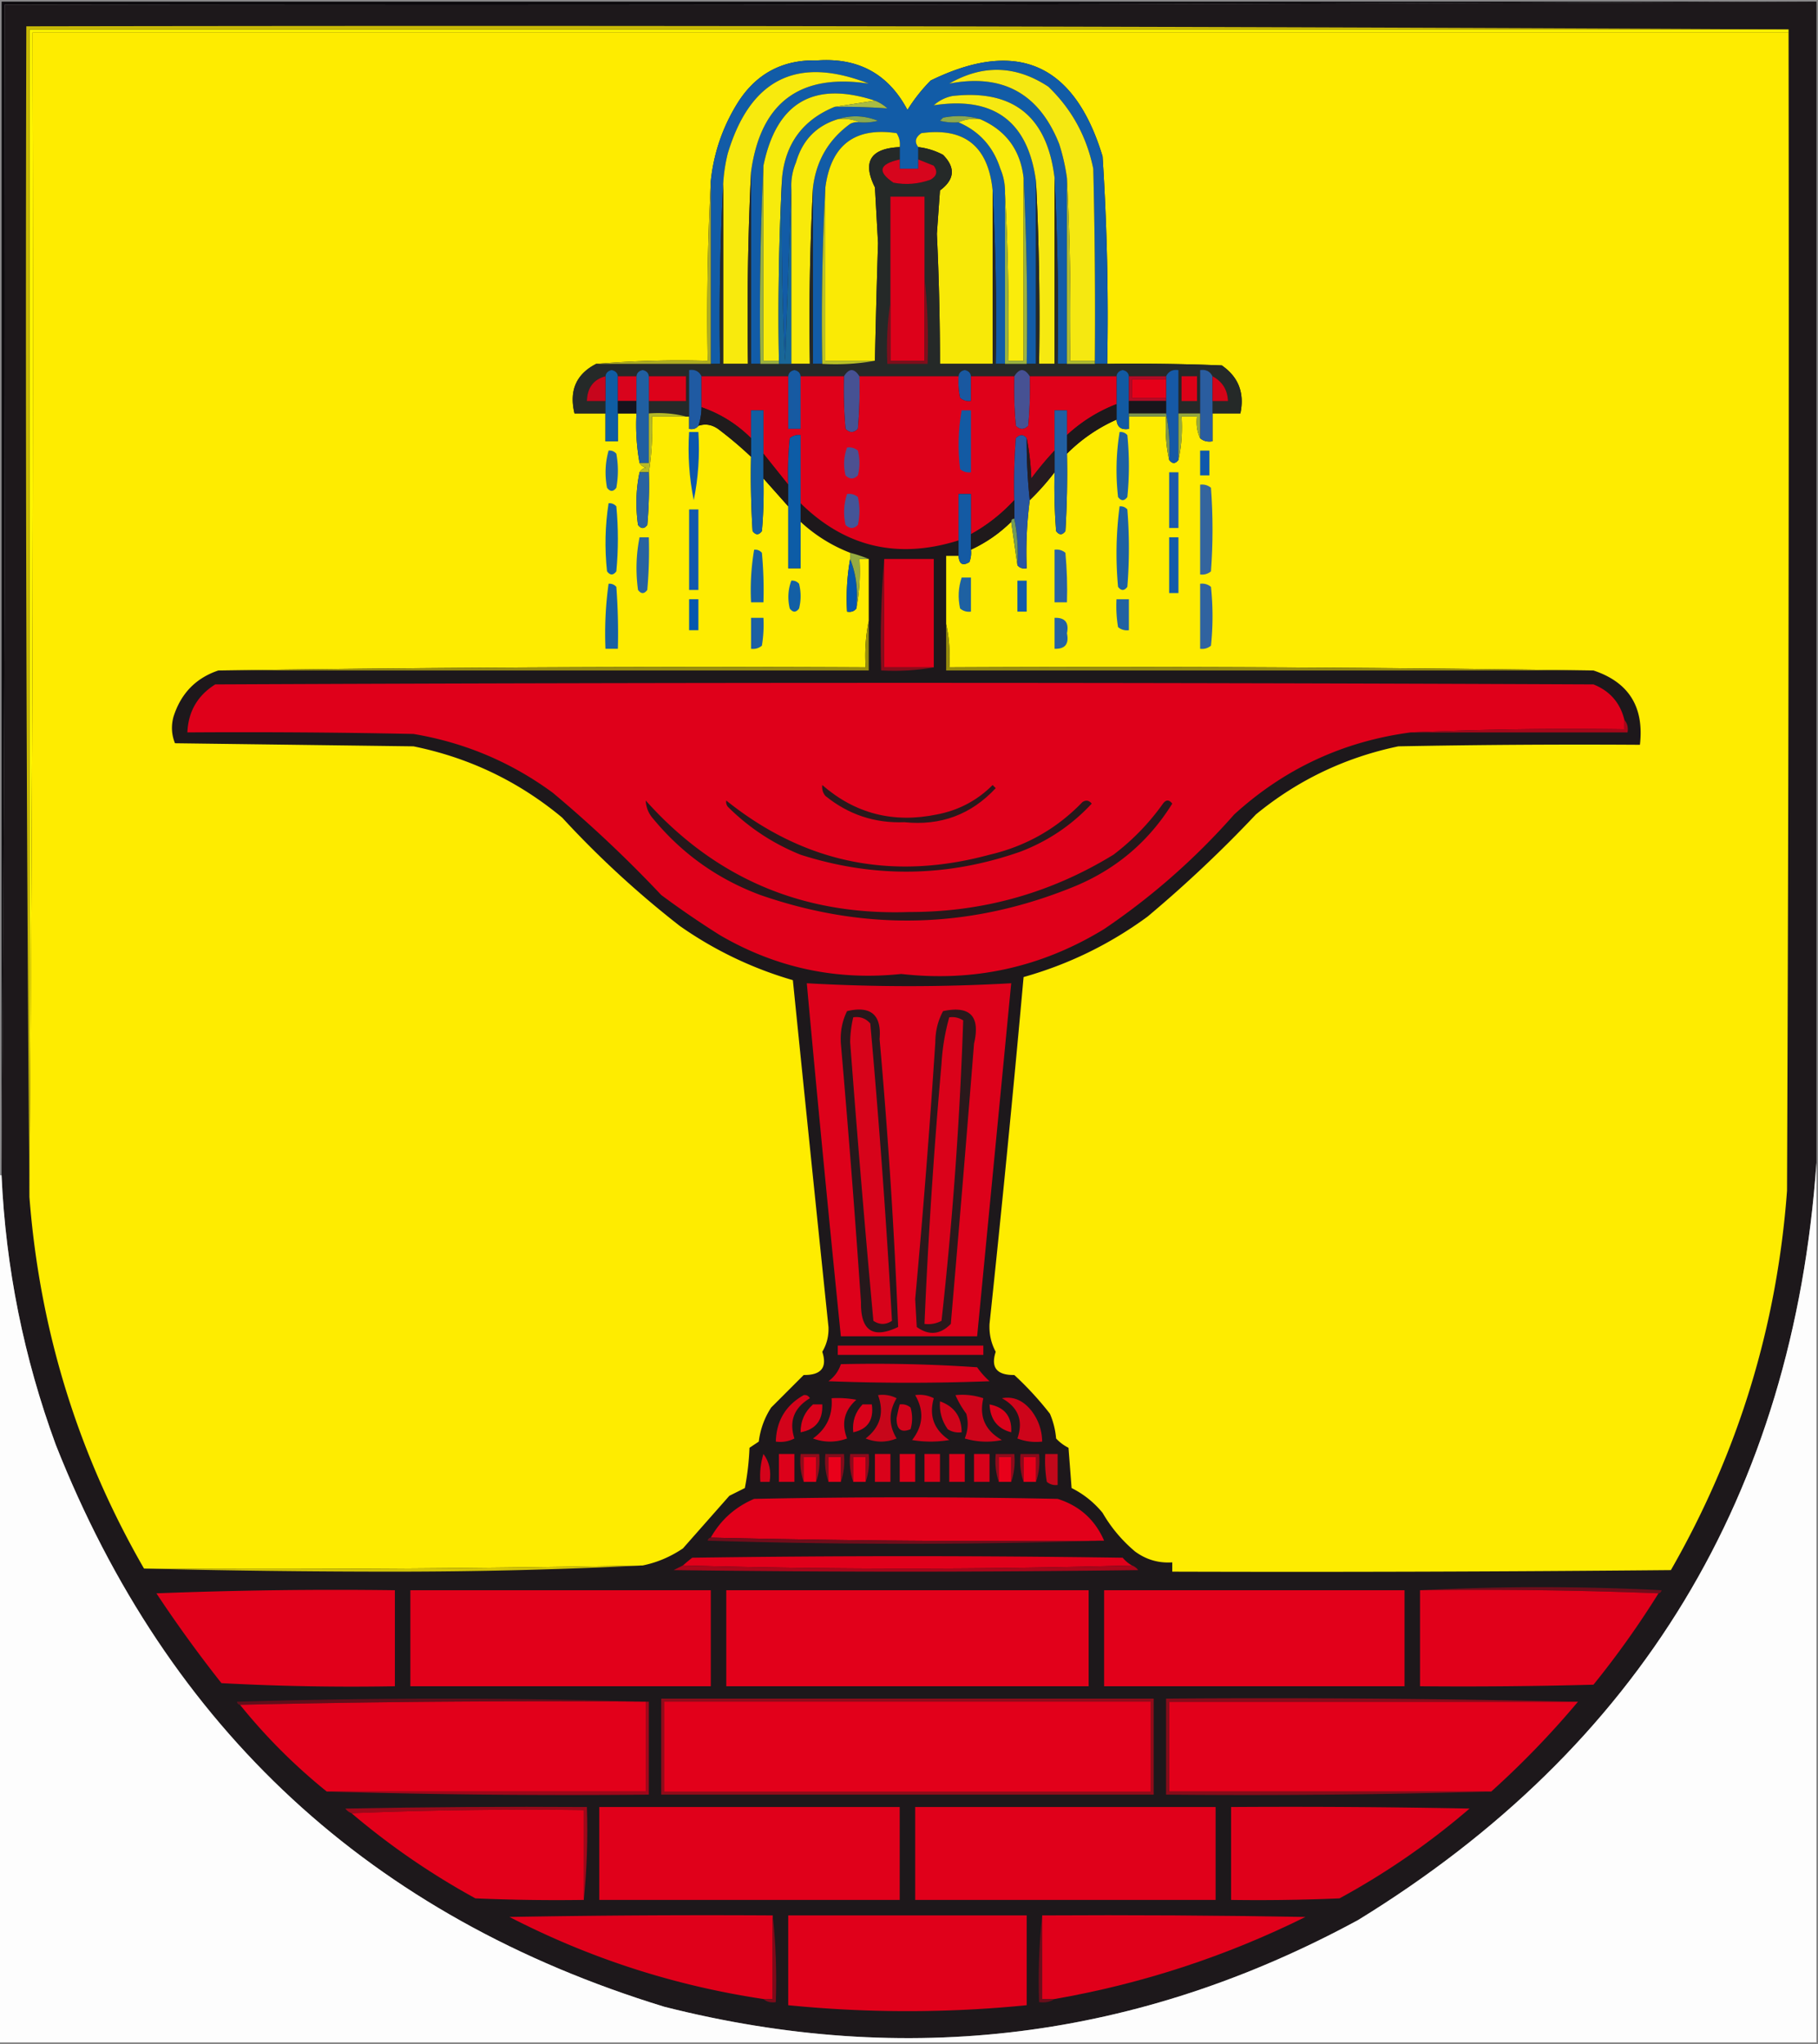 <svg xmlns="http://www.w3.org/2000/svg" width="587" height="660" style="shape-rendering:geometricPrecision;text-rendering:geometricPrecision;image-rendering:optimizeQuality;fill-rule:evenodd;clip-rule:evenodd"><rect width="100%" height="100%" fill="#808080" stroke="none"/><path style="opacity:1" fill="#0d0a0e" d="M585.5.5a85264.59 85264.59 0 0 1-584 1c.333 125.168 0 250.168-1 375V.5h585z"/><path style="opacity:1" fill="#8b8a8c" d="M-.5-.5h587v1H.5v379h-1V-.5z"/><path style="opacity:1" fill="#1d181b" d="M585.5.5h1v375c-7.59 107.053-56.924 188.553-148 244.5-70.993 38.522-145.659 47.856-224 28C119.854 619.02 54.354 558.52 18 466.5 7.676 438.397 1.843 409.397.5 379.5v-3c1-124.832 1.333-249.832 1-375 194.834.333 389.501 0 584-1z"/><path style="opacity:1" fill="#fff500" d="M577.5 9.5v1h-567c.333 124.501 0 248.834-1 373V9.5h568z"/><path style="opacity:1" fill="#cabb06" d="M577.5 9.5H9.5v377a35721.46 35721.46 0 0 1-1-378c189.834-.333 379.501 0 569 1z"/><path style="opacity:1" fill="#feec00" d="M577.5 10.5c.167 124.667 0 249.334-.5 374-3.237 43.709-15.737 84.542-37.5 122.5-53.666.5-107.332.667-161 .5v-3c-4.411.297-8.411-.869-12-3.5-4.252-3.581-7.752-7.748-10.5-12.5-2.786-3.388-6.119-6.054-10-8l-1-13a13.92 13.92 0 0 1-4-3 25.777 25.777 0 0 0-2-8 103.843 103.843 0 0 0-11.5-12.5c-5.659.072-7.659-2.428-6-7.5-1.488-2.751-2.154-5.751-2-9a6891.838 6891.838 0 0 0 11-112c14.528-4.097 27.861-10.597 40-19.5a409.671 409.671 0 0 0 35-33c13.481-11.072 28.814-18.406 46-22 25.998-.5 51.998-.667 78-.5 1.41-12.215-3.59-20.215-15-24a10814.283 10814.283 0 0 0-208-1c.319-4.863-.014-9.53-1-14v-22h4c.184 2.673 1.351 3.34 3.5 2a8.43 8.43 0 0 0 .5-4c4.894-2.273 9.227-5.273 13-9l2 14c.709.904 1.709 1.237 3 1-.297-7.42.036-14.754 1-22a80.623 80.623 0 0 0 8-9c-.166 6.342 0 12.675.5 19 1 1.333 2 1.333 3 0 .5-8.327.666-16.66.5-25a52.83 52.83 0 0 1 16-11c.194 2.412 1.527 3.412 4 3v-4h12c-.319 4.863.014 9.53 1 14 1 1.333 2 1.333 3 0 .986-4.47 1.319-9.137 1-14h5c-.302 2.559.032 4.893 1 7 1.068.934 2.401 1.268 4 1v-9h9c1.385-6.608-.615-11.775-6-15.5a684.346 684.346 0 0 0-37-.5 801.236 801.236 0 0 0-1.5-67c-9.09-29.968-27.59-38.135-55.5-24.5a54.154 54.154 0 0 0-7.5 9.5c-6.107-11.558-15.774-16.891-29-16-11.358-.321-20.025 4.346-26 14-4.735 7.706-7.569 16.04-8.5 25a841.824 841.824 0 0 0-1 58c-12.178-.328-24.178.005-36 1-6.448 3.296-8.782 8.63-7 16h10v9h4v-9h6a69.302 69.302 0 0 0 1 16c.418.722 1.084 1.222 2 1.5-.916.278-1.582.778-2 1.5-1.152 5.485-1.318 11.151-.5 17 1 1.333 2 1.333 3 0 .499-5.657.666-11.324.5-17a93.307 93.307 0 0 0 1-18h12v4c1.291.237 2.291-.096 3-1 2.433-.829 4.767-.329 7 1.5 3.5 2.669 6.833 5.502 10 8.5-.166 8.007 0 16.007.5 24 1 1.333 2 1.333 3 0 .499-5.657.666-11.324.5-17l8 9v20h4v-15a49.904 49.904 0 0 0 16 10v2c-.989 5.475-1.322 11.142-1 17 1.291.237 2.291-.096 3-1 .988-5.14 1.321-10.474 1-16h3v20c-.987 4.805-1.321 9.805-1 15-69.835-.333-139.502.001-209 1-7.287 2.456-12.12 7.456-14.5 15-.777 2.929-.61 5.763.5 8.5l77 1c17.973 3.661 33.973 11.328 48 23a313.249 313.249 0 0 0 38 35 122.947 122.947 0 0 0 36.5 17.5c3.786 37.339 7.619 74.672 11.5 112 .116 2.92-.551 5.587-2 8 1.659 5.072-.341 7.572-6 7.5L249 454.5a25.653 25.653 0 0 0-4 11l-3 2a86.578 86.578 0 0 1-1.5 13l-5 2.5-15 17c-4.061 2.735-8.394 4.568-13 5.5a6522.18 6522.18 0 0 1-161 1c-21.362-37.078-33.696-77.078-37-120v-3c1-124.166 1.333-248.499 1-373h567z"/><path style="opacity:1" fill="#125ca7" d="M357.5 117.5h-4v-1c.167-20.67 0-41.336-.5-62-2.104-10.38-6.938-19.213-14.5-26.5-10.481-6.907-21.148-7.24-32-1 17.193-3.32 29.027 3.18 35.5 19.5a65.096 65.096 0 0 1 2.5 11v60h-3a900.98 900.98 0 0 0-1-60c-2.361-19.88-13.361-28.713-33-26.5a12.8 12.8 0 0 0-6 3c19.414-2.974 30.414 5.192 33 24.5v59h-3a900.98 900.98 0 0 0-1-60c-1.024-9.06-5.691-15.393-14-19-3.811-1.145-7.811-1.312-12-.5l-1 1c1.973.495 3.973.662 6 .5 6.716 2.889 11.216 7.889 13.5 15a18.991 18.991 0 0 1 1.5 8v55h-3c.33-18.84-.003-37.507-1-56-1.402-14.254-9.068-20.42-23-18.5-1.966 1.347-2.299 2.847-1 4.5v7h-6v-7c.214-1.644-.12-3.144-1-4.5-13.504-2.01-21.171 3.824-23 17.5a813 813 0 0 0-1 57h-3v-57c1.054-8.615 5.054-15.448 12-20.5a4.932 4.932 0 0 1 3-.5 18.437 18.437 0 0 0 6-.5c-4.398-1.724-8.731-1.891-13-.5-6.939 2.135-11.439 6.802-13.5 14a18.991 18.991 0 0 0-1.5 8c-.667 18.504-1.333 37.171-2 56a870.843 870.843 0 0 1-1-59c1.058-11.13 6.724-18.797 17-23 5.753-.07 11.419.098 17 .5a12.648 12.648 0 0 0-4-2.5c-19.789-6.437-31.789.563-36 21a1024.55 1024.55 0 0 0-1 64h-3v-62c3.063-22.36 15.73-31.86 38-28.5-23.081-9.044-38.247-1.544-45.5 22.5a52.016 52.016 0 0 0-1.5 10 841.824 841.824 0 0 0-1 58h-3v-59c.931-8.96 3.765-17.294 8.5-25 5.975-9.654 14.642-14.321 26-14 13.226-.891 22.893 4.442 29 16a54.154 54.154 0 0 1 7.5-9.5c27.91-13.635 46.41-5.468 55.5 24.5a801.236 801.236 0 0 1 1.5 67z"/><path style="opacity:1" fill="#f5e811" d="M353.5 116.5h-8a871.15 871.15 0 0 0-1-59 65.096 65.096 0 0 0-2.5-11c-6.473-16.32-18.307-22.82-35.5-19.5 10.852-6.24 21.519-5.907 32 1 7.562 7.287 12.396 16.12 14.5 26.5.5 20.664.667 41.33.5 62z"/><path style="opacity:1" fill="#f8ea0d" d="M242.5 55.5a961.423 961.423 0 0 0-1 62h-8v-58a52.016 52.016 0 0 1 1.5-10c7.253-24.044 22.419-31.544 45.5-22.5-22.27-3.36-34.937 6.14-38 28.5z"/><path style="opacity:1" fill="#f7eb0c" d="m282.5 32.5-13 2c-10.276 4.203-15.942 11.87-17 23a871.15 871.15 0 0 0-1 59h-5v-63c4.211-20.437 16.211-27.437 36-21z"/><path style="opacity:1" fill="#f6e911" d="M340.5 57.5v60h-5a871.15 871.15 0 0 0-1-59c-2.586-19.308-13.586-27.474-33-24.5a12.8 12.8 0 0 1 6-3c19.639-2.213 30.639 6.62 33 26.5z"/><path style="opacity:1" fill="#a8bb43" d="M282.5 32.5a12.648 12.648 0 0 1 4 2.5 202.485 202.485 0 0 0-17-.5l13-2z"/><path style="opacity:1" fill="#89a950" d="M270.5 38.5c4.269-1.391 8.602-1.224 13 .5a18.437 18.437 0 0 1-6 .5c-2.107-.968-4.441-1.302-7-1z"/><path style="opacity:1" fill="#8caa4f" d="M316.5 38.5c-2.559-.302-4.893.032-7 1a18.437 18.437 0 0 1-6-.5l1-1c4.189-.812 8.189-.645 12 .5z"/><path style="opacity:1" fill="#f8ea0a" d="M270.5 38.5c2.559-.302 4.893.032 7 1a4.932 4.932 0 0 0-3 .5c-6.946 5.052-10.946 11.885-12 20.5a813 813 0 0 0-1 57h-6v-57a18.991 18.991 0 0 1 1.5-8c2.061-7.198 6.561-11.865 13.5-14z"/><path style="opacity:1" fill="#faec0b" d="M309.5 39.5c2.107-.968 4.441-1.302 7-1 8.309 3.607 12.976 9.94 14 19v59h-5a729.541 729.541 0 0 0-1-54 18.991 18.991 0 0 0-1.5-8c-2.284-7.111-6.784-12.111-13.5-15z"/><path style="opacity:1" fill="#faea05" d="M290.5 47.5c-9.452.418-12.118 4.75-8 13l1 18a3622.69 3622.69 0 0 0-1 38h-16v-56c1.829-13.676 9.496-19.51 23-17.5.88 1.356 1.214 2.856 1 4.5z"/><path style="opacity:1" fill="#f8e907" d="M320.5 61.5v56h-17a883.32 883.32 0 0 0-1-42l1-14c4.743-3.522 5.076-7.355 1-11.5a22.39 22.39 0 0 0-8-2.5c-1.299-1.653-.966-3.153 1-4.5 13.932-1.92 21.598 4.246 23 18.5z"/><path style="opacity:1" fill="#252928" d="M290.5 47.5v4c-6.671 1.437-7.337 3.937-2 7.5 4.094.767 8.094.434 12-1 1.997-1.153 2.33-2.653 1-4.5-1.695-.674-3.362-1.341-5-2v-4a22.39 22.39 0 0 1 8 2.5c4.076 4.145 3.743 7.978-1 11.5l-1 14a883.32 883.32 0 0 1 1 42h17v-56a784.677 784.677 0 0 1 1 56h13v-59a871.15 871.15 0 0 1 1 59h5v-60a900.98 900.98 0 0 1 1 60h16c12.338-.167 24.671 0 37 .5 5.385 3.725 7.385 8.892 6 15.5h-9v-4h5c-.152-3.641-1.818-6.307-5-8-.787-1.604-2.12-2.271-4-2v14h-7v-14c-1.88-.271-3.213.396-4 2h-12c-.12-1.086-.787-1.753-2-2-1.213.247-1.88.914-2 2h-28c-1.699-2.651-3.366-2.651-5 0h-14c-.12-1.086-.787-1.753-2-2-1.213.247-1.88.914-2 2h-32c-1.699-2.651-3.366-2.651-5 0h-14c-.12-1.086-.787-1.753-2-2-1.213.247-1.88.914-2 2h-28c-.787-1.604-2.12-2.271-4-2v15h-1c-3.798-.983-7.798-1.317-12-1v-4h12v-8h-12c-.12-1.086-.787-1.753-2-2-1.213.247-1.88.914-2 2h-6c-.12-1.086-.787-1.753-2-2-1.213.247-1.88.914-2 2-3.877 1.027-5.877 3.694-6 8h6v4h-10c-1.782-7.37.552-12.704 7-16h40c-.33-19.507.003-38.84 1-58v58h8a961.423 961.423 0 0 1 1-62v62h19a813 813 0 0 1 1-57v57h3c5.858.322 11.525-.011 17-1 .267-12.667.6-25.333 1-38l-1-18c-4.118-8.25-1.452-12.582 8-13z"/><path style="opacity:1" fill="#d6051d" d="M290.5 51.5v3h6v-3c1.638.659 3.305 1.326 5 2 1.33 1.847.997 3.347-1 4.5-3.906 1.434-7.906 1.767-12 1-5.337-3.563-4.671-6.063 2-7.5z"/><path style="opacity:1" fill="#9bb141" d="M246.5 53.5v63h5v1h-6a1024.55 1024.55 0 0 1 1-64z"/><path style="opacity:1" fill="#afbc30" d="M344.5 57.5a871.15 871.15 0 0 1 1 59h8v1h-9v-60z"/><path style="opacity:1" fill="#9bb341" d="M330.5 57.5a900.98 900.98 0 0 1 1 60h-7v-55a729.541 729.541 0 0 1 1 54h5v-59z"/><path style="opacity:1" fill="#bac127" d="M266.5 60.5v56h16c-5.475.989-11.142 1.322-17 1a813 813 0 0 1 1-57z"/><path style="opacity:1" fill="#dd011a" d="M298.5 89.5v27h-11v-53h11v26z"/><path style="opacity:1" fill="#196797" d="M252.5 57.5c-.333 19.678 0 39.345 1 59 .667-18.829 1.333-37.496 2-56v57h-4v-1a871.15 871.15 0 0 1 1-59z"/><path style="opacity:1" fill="#aead22" d="M229.5 58.5v59h-37c11.822-.995 23.822-1.328 36-1-.33-19.507.003-38.84 1-58z"/><path style="opacity:1" fill="#7f0e1b" d="M298.5 89.5c.994 9.152 1.327 18.485 1 28h-13c-.324-6.854.009-13.521 1-20v19h11v-27z"/><path style="opacity:1" fill="#0f5da3" d="M199.5 121.5v21h-4v-21c.12-1.086.787-1.753 2-2 1.213.247 1.88.914 2 2z"/><path style="opacity:1" fill="#175aa2" d="M258.5 121.5v17h-4v-17c.12-1.086.787-1.753 2-2 1.213.247 1.88.914 2 2z"/><path style="opacity:1" fill="#1958a0" d="M313.5 121.5v8c-1.322.17-2.489-.163-3.5-1a24.935 24.935 0 0 1-.5-7c.12-1.086.787-1.753 2-2 1.213.247 1.88.914 2 2z"/><path style="opacity:1" fill="#125aa2" d="M364.5 121.5v17c-2.473.412-3.806-.588-4-3v-14c.12-1.086.787-1.753 2-2 1.213.247 1.88.914 2 2z"/><path style="opacity:1" fill="#1f5aa2" d="M226.5 121.5v10a19.22 19.22 0 0 1-1 6c-.709.904-1.709 1.237-3 1v-19c1.88-.271 3.213.396 4 2z"/><path style="opacity:1" fill="#465193" d="M277.5 121.5a145.053 145.053 0 0 1-.5 17c-1.333 1.333-2.667 1.333-4 0a145.053 145.053 0 0 1-.5-17c1.634-2.651 3.301-2.651 5 0zM332.5 121.5a128.507 128.507 0 0 1-.5 16c-1.333 1.333-2.667 1.333-4 0a128.507 128.507 0 0 1-.5-16c1.634-2.651 3.301-2.651 5 0z"/><path style="opacity:1" fill="#1659a6" d="M380.5 133.5v15c-1 1.333-2 1.333-3 0 .321-5.195-.013-10.195-1-15v-12c.787-1.604 2.12-2.271 4-2v14z"/><path style="opacity:1" fill="#2a5d9f" d="M391.5 121.5v21c-1.599.268-2.932-.066-4-1v-22c1.88-.271 3.213.396 4 2z"/><path style="opacity:1" fill="#d9031c" d="M199.5 121.5h6v8h-6v-8z"/><path style="opacity:1" fill="#dd021a" d="M209.5 121.5h12v8h-12v-8z"/><path style="opacity:1" fill="#df011a" d="M226.5 121.5h28v17h4v-17h14c-.166 5.676.001 11.343.5 17 1.333 1.333 2.667 1.333 4 0 .499-5.657.666-11.324.5-17h32c-.163 2.357.003 4.69.5 7 1.011.837 2.178 1.17 3.5 1v-8h14c-.166 5.344.001 10.677.5 16 1.333 1.333 2.667 1.333 4 0 .499-5.323.666-10.656.5-16h28v9a49.904 49.904 0 0 0-16 10v-8h-4v13a101.245 101.245 0 0 0-7.5 9c-.175-4.519-.675-8.853-1.5-13-1.042-1.291-2.208-1.291-3.5 0-.5 6.658-.666 13.325-.5 20-4.112 4.453-8.778 8.12-14 11v-13h-4v15c-19.592 6.173-36.592 2.173-51-12v-22c-1.322-.17-2.489.163-3.5 1a112.97 112.97 0 0 0-.5 15l-8-10v-14h-4v9c-4.553-4.547-9.886-7.88-16-10v-10z"/><path style="opacity:1" fill="#b30b26" d="M364.5 121.5h12v1h-11v6h11v1h-12v-8z"/><path style="opacity:1" fill="#e50019" d="M376.5 122.5v6h-11v-6h11z"/><path style="opacity:1" fill="#dd0117" d="M381.5 121.5h5v8h-5v-8z"/><path style="opacity:1" fill="#d40418" d="M391.5 121.5c3.182 1.693 4.848 4.359 5 8h-5v-8z"/><path style="opacity:1" fill="#c7051c" d="M195.5 121.5v8h-6c.123-4.306 2.123-6.973 6-8z"/><path style="opacity:1" fill="#18151b" d="M364.5 129.5h12v4h-12v-4z"/><path style="opacity:1" fill="#15131d" d="M199.5 129.5h6v4h-6v-4z"/><path style="opacity:1" fill="#125ea2" d="M246.5 146.5v8a145.053 145.053 0 0 1-.5 17c-1 1.333-2 1.333-3 0-.5-7.993-.666-15.993-.5-24v-15h4v14z"/><path style="opacity:1" fill="#1d181b" d="M360.5 130.5v5a52.83 52.83 0 0 0-16 11v-6a49.904 49.904 0 0 1 16-10z"/><path style="opacity:1" fill="#205fa1" d="M209.5 121.5v28h-3a69.302 69.302 0 0 1-1-16v-12c.12-1.086.787-1.753 2-2 1.213.247 1.88.914 2 2z"/><path style="opacity:1" fill="#1f1b1c" d="M226.5 131.5c6.114 2.12 11.447 5.453 16 10v6a123.207 123.207 0 0 0-10-8.5c-2.233-1.829-4.567-2.329-7-1.5a19.22 19.22 0 0 0 1-6z"/><path style="opacity:1" fill="#135aa3" d="M310.5 132.5h3v20c-1.322.17-2.489-.163-3.5-1-.79-6.415-.624-12.748.5-19z"/><path style="opacity:1" fill="#215fa2" d="M344.5 140.5v6c.166 8.34 0 16.673-.5 25-1 1.333-2 1.333-3 0-.5-6.325-.666-12.658-.5-19v-20h4v8z"/><path style="opacity:1" fill="#b6ba27" d="M209.5 133.5c4.202-.317 8.202.017 12 1h-11a93.307 93.307 0 0 1-1 18h-3c.418-.722 1.084-1.222 2-1.5-.916-.278-1.582-.778-2-1.5h3v-16z"/><path style="opacity:1" fill="#7d964d" d="M364.5 134.5v-1h12c.987 4.805 1.321 9.805 1 15-.986-4.47-1.319-9.137-1-14h-12z"/><path style="opacity:1" fill="#97aa3d" d="M380.5 133.5h7v8c-.968-2.107-1.302-4.441-1-7h-5c.319 4.863-.014 9.53-1 14v-15z"/><path style="opacity:1" fill="#0a57ad" d="M222.5 139.5h3c.462 7.508-.038 14.842-1.5 22-1.462-7.158-1.962-14.492-1.5-22z"/><path style="opacity:1" fill="#1d61a2" d="M361.5 139.5c.996-.086 1.829.248 2.5 1a100.2 100.2 0 0 1 0 20c-1 1.333-2 1.333-3 0-.795-7.08-.628-14.08.5-21z"/><path style="opacity:1" fill="#2856a0" d="M331.5 141.5a176.147 176.147 0 0 0 1 20 127.773 127.773 0 0 0-1 22c-1.291.237-2.291-.096-3-1 .321-5.195-.013-10.195-1-15v-6c-.166-6.675 0-13.342.5-20 1.292-1.291 2.458-1.291 3.5 0z"/><path style="opacity:1" fill="#4c5091" d="M273.5 144.5c1.322-.17 2.489.163 3.5 1a16.242 16.242 0 0 1 0 8c-1.333 1.333-2.667 1.333-4 0-.736-3.092-.569-6.092.5-9z"/><path style="opacity:1" fill="#1f62a1" d="M196.5 145.5c.996-.086 1.829.248 2.5 1a30.485 30.485 0 0 1 0 11c-1 1.333-2 1.333-3 0-.762-4.087-.596-8.087.5-12z"/><path style="opacity:1" fill="#0e58ad" d="M387.5 145.5h3v8h-3v-8z"/><path style="opacity:1" fill="#251b20" d="M331.5 141.5c.825 4.147 1.325 8.481 1.5 13 2.364-3.19 4.864-6.19 7.5-9v7a80.623 80.623 0 0 1-8 9 176.147 176.147 0 0 1-1-20z"/><path style="opacity:1" fill="#1d191c" d="m246.5 146.5 8 10v7l-8-9v-8z"/><path style="opacity:1" fill="#2963a0" d="M206.5 152.5h3a145.053 145.053 0 0 1-.5 17c-1 1.333-2 1.333-3 0-.818-5.849-.652-11.515.5-17z"/><path style="opacity:1" fill="#1c5aaa" d="M377.5 152.5h3v18h-3v-18z"/><path style="opacity:1" fill="#34659e" d="M387.5 156.5c1.322-.17 2.489.163 3.5 1 .667 9 .667 18 0 27-1.011.837-2.178 1.17-3.5 1v-29z"/><path style="opacity:1" fill="#445497" d="M273.5 159.5c1.322-.17 2.489.163 3.5 1 .667 3 .667 6 0 9-1.333 1.333-2.667 1.333-4 0-.747-3.424-.58-6.757.5-10z"/><path style="opacity:1" fill="#145aa3" d="M313.5 172.5v5a8.43 8.43 0 0 1-.5 4c-2.149 1.34-3.316.673-3.5-2v-20h4v13z"/><path style="opacity:1" fill="#0d5ca6" d="M258.5 162.5v21h-4v-27a112.97 112.97 0 0 1 .5-15c1.011-.837 2.178-1.17 3.5-1v22z"/><path style="opacity:1" fill="#1460a3" d="M196.5 162.5c.996-.086 1.829.248 2.5 1 .667 7 .667 14 0 21-1 1.333-2 1.333-3 0-.796-7.413-.63-14.746.5-22z"/><path style="opacity:1" fill="#1358ac" d="M222.5 164.5h3v26h-3v-26z"/><path style="opacity:1" fill="#1f191b" d="M327.5 161.5v6c-.667 0-1 .333-1 1-3.773 3.727-8.106 6.727-13 9v-5c5.222-2.88 9.888-6.547 14-11z"/><path style="opacity:1" fill="#1d61a2" d="M361.5 163.5c.996-.086 1.829.248 2.5 1 .667 8.333.667 16.667 0 25-1 1.333-2 1.333-3 0a116.517 116.517 0 0 1 .5-26z"/><path style="opacity:1" fill="#749b57" d="M326.5 168.5c0-.667.333-1 1-1 .987 4.805 1.321 9.805 1 15l-2-14z"/><path style="opacity:1" fill="#2863a0" d="M206.5 173.5h3a145.053 145.053 0 0 1-.5 17c-1 1.333-2 1.333-3 0-.785-5.749-.618-11.416.5-17z"/><path style="opacity:1" fill="#135ba9" d="M377.5 173.5h3v18h-3v-18z"/><path style="opacity:1" fill="#1760a3" d="M243.5 177.5c.996-.086 1.829.248 2.5 1 .499 5.323.666 10.656.5 16h-4a77.772 77.772 0 0 1 1-17z"/><path style="opacity:1" fill="#2961a3" d="M340.5 177.5c1.322-.17 2.489.163 3.5 1 .499 5.323.666 10.656.5 16h-4v-17z"/><path style="opacity:1" fill="#0557ae" d="M274.5 180.5c1.946 4.896 2.613 10.229 2 16-.709.904-1.709 1.237-3 1-.322-5.858.011-11.525 1-17z"/><path style="opacity:1" fill="#96ac41" d="M274.5 178.5a43.824 43.824 0 0 1 6 2h-3c.321 5.526-.012 10.86-1 16 .613-5.771-.054-11.104-2-16v-2z"/><path style="opacity:1" fill="#de001a" d="M285.5 180.5h16v35h-16v-35z"/><path style="opacity:1" fill="#1e61a2" d="M310.5 186.5h3v11c-1.322.17-2.489-.163-3.5-1-.747-3.424-.58-6.757.5-10z"/><path style="opacity:1" fill="#1760a3" d="M196.5 188.5c.996-.086 1.829.248 2.5 1 .5 6.658.666 13.325.5 20h-4a116.8 116.8 0 0 1 1-21z"/><path style="opacity:1" fill="#135fa5" d="M255.5 187.5c.996-.086 1.829.248 2.5 1a16.242 16.242 0 0 1 0 8c-1 1.333-2 1.333-3 0-.736-3.092-.569-6.092.5-9z"/><path style="opacity:1" fill="#125ba9" d="M328.5 187.5h3v10h-3v-10z"/><path style="opacity:1" fill="#3063a0" d="M387.5 188.5c1.322-.17 2.489.163 3.5 1a90.455 90.455 0 0 1 0 19c-1.011.837-2.178 1.17-3.5 1v-21z"/><path style="opacity:1" fill="#0657ae" d="M222.5 193.5h3v10h-3v-10z"/><path style="opacity:1" fill="#2262a1" d="M360.5 193.5h4v10c-1.322.17-2.489-.163-3.5-1a40.914 40.914 0 0 1-.5-9z"/><path style="opacity:1" fill="#1c60a3" d="M242.5 199.5h4a40.914 40.914 0 0 1-.5 9c-1.011.837-2.178 1.17-3.5 1v-10z"/><path style="opacity:1" fill="#2462a2" d="M340.5 199.5c3.393-.125 4.726 1.542 4 5 .726 3.458-.607 5.125-4 5v-10z"/><path style="opacity:1" fill="#998e0c" d="M280.5 200.5v16h-210c69.498-.999 139.165-1.333 209-1-.321-5.195.013-10.195 1-15z"/><path style="opacity:1" fill="#880c1b" d="M285.5 180.5v35h16c-5.475.989-11.142 1.322-17 1-.328-12.178.005-24.178 1-36z"/><path style="opacity:1" fill="#978c0c" d="M305.5 201.5c.986 4.47 1.319 9.137 1 14 69.502-.333 138.835.001 208 1h-209v-15z"/><path style="opacity:1" fill="#df001a" d="M524.5 232.5v3c-23.173-.331-46.173.002-69 1-21.792 2.897-40.792 11.73-57 26.5-12.517 14.194-26.517 26.527-42 37-20.142 12.326-41.976 17.16-65.5 14.5-20.892 2.2-40.392-1.967-58.5-12.5a292.779 292.779 0 0 1-19-13 409.671 409.671 0 0 0-35-33c-13.44-9.883-28.44-16.216-45-19-24.331-.5-48.664-.667-73-.5.295-6.759 3.295-11.926 9-15.5a49481.76 49481.76 0 0 1 445 0c5.308 2.117 8.642 5.951 10 11.5z"/><path style="opacity:1" fill="#a6071a" d="M524.5 232.5c.934 1.068 1.268 2.401 1 4h-70a1190.252 1190.252 0 0 1 69-1v-3z"/><path style="opacity:1" fill="#2a181b" d="M265.5 253.5c10.615 9.238 22.949 12.405 37 9.5 7.013-1.339 13.013-4.506 18-9.5l1 1c-7.923 8.535-17.756 12.202-29.5 11-9.582.362-18.082-2.472-25.5-8.5-.837-1.011-1.17-2.178-1-3.5z"/><path style="opacity:1" fill="#25181b" d="M208.5 258.5c22.483 25.18 50.816 37.18 85 36 23.779.056 45.779-6.11 66-18.5a75.136 75.136 0 0 0 16-16.5c1-1.333 2-1.333 3 0-7.527 12.1-17.86 20.933-31 26.5-33.618 13.929-67.618 14.929-102 3-13.697-5.096-25.197-13.263-34.5-24.5-1.559-1.717-2.392-3.717-2.5-6z"/><path style="opacity:1" fill="#26181b" d="M234.5 258.5c25.178 20.204 53.512 26.037 85 17.5 11.717-2.735 21.717-8.402 30-17 1.135-.749 2.135-.583 3 .5-6.436 6.926-14.102 12.092-23 15.5-23.565 8.268-47.232 8.601-71 1-8.918-3.595-16.751-8.762-23.5-15.5a2.428 2.428 0 0 1-.5-2z"/><path style="opacity:1" fill="#dd011a" d="M260.5 317.5a583.132 583.132 0 0 0 66 0l-11 114h-44a11502.3 11502.3 0 0 1-11-114z"/><path style="opacity:1" fill="#26181b" d="M273.5 326.5c7.692-1.805 11.192 1.195 10.5 9a1919.6 1919.6 0 0 1 6 93c-8.145 3.878-12.145 1.211-12-8a4571.394 4571.394 0 0 0-6.5-83.5c-.253-3.797.414-7.297 2-10.5z"/><path style="opacity:1" fill="#2a181b" d="M304.5 326.5c8.74-1.852 12.074 1.648 10 10.5a13797.8 13797.8 0 0 1-7.5 90.5c-3.397 3.481-7.064 3.814-11 1l-.5-9c2.534-27.636 4.7-55.303 6.5-83 .026-3.639.86-6.972 2.5-10z"/><path style="opacity:1" fill="#d7031a" d="M275.5 328.5c2.222-.322 4.056.345 5.5 2a2903.312 2903.312 0 0 1 7 96c-2 1.333-4 1.333-6 0a5584.89 5584.89 0 0 1-7.5-90c.051-2.753.384-5.42 1-8z"/><path style="opacity:1" fill="#da021a" d="M306.5 328.5c1.644-.214 3.144.12 4.5 1a1270.347 1270.347 0 0 1-7 97c-1.699.906-3.533 1.239-5.5 1a1847.593 1847.593 0 0 1 5.5-84 69.303 69.303 0 0 1 2.5-15z"/><path style="opacity:1" fill="#fdfdfd" d="M586.5 375.5v284H-.5v-280h1c1.343 29.897 7.176 58.897 17.5 87C54.354 558.52 119.854 619.02 214.5 648c78.341 19.856 153.007 10.522 224-28 91.076-55.947 140.41-137.447 148-244.5z"/><path style="opacity:1" fill="#d9021a" d="M270.5 434.5h47v3h-47v-3z"/><path style="opacity:1" fill="#d7011a" d="M271.5 440.5a484.862 484.862 0 0 1 44 1 25.513 25.513 0 0 0 4 4.5 675.912 675.912 0 0 1-52 0c1.939-1.432 3.272-3.265 4-5.5z"/><path style="opacity:1" fill="#d6021a" d="M268.5 451.5a32.462 32.462 0 0 1 8 .5c-3.899 3.447-4.899 7.614-3 12.5-3.667 1.333-7.333 1.333-11 0 4.424-3.183 6.424-7.517 6-13z"/><path style="opacity:1" fill="#cd041a" d="M308.5 450.5a21.127 21.127 0 0 1 9 1c-1.4 5.954.6 10.454 6 13.5-4.041.827-8.041.66-12-.5 1.062-2.603 1.228-5.27.5-8a30.137 30.137 0 0 1-3.5-6z"/><path style="opacity:1" fill="#d8021a" d="M262.5 453.5h3c.223 5.1-2.111 8.1-7 9-.018-3.629 1.316-6.629 4-9zM278.5 453.5h3c.687 4.994-1.313 7.994-6 9-.371-3.503.629-6.503 3-9z"/><path style="opacity:1" fill="#d2031a" d="M290.5 453.5c1.322-.17 2.489.163 3.5 1a12.494 12.494 0 0 1 0 7c-3.034 1.248-4.534.081-4.5-3.5a53.508 53.508 0 0 1 1-4.5z"/><path style="opacity:1" fill="#cf041a" d="M303.5 452.5c4.655 1.662 6.988 4.995 7 10-1.644.214-3.144-.12-4.5-1-1.908-2.706-2.741-5.706-2.5-9z"/><path style="opacity:1" fill="#cd041a" d="M323.5 451.5c3.644-.683 6.811.651 9.5 4 2.257 2.938 3.424 6.271 3.5 10a16.873 16.873 0 0 1-8-1c1.974-5.72.308-10.053-5-13z"/><path style="opacity:1" fill="#da021a" d="M319.5 453.5c4.939.942 7.272 3.942 7 9-4.443-1.164-6.776-4.164-7-9z"/><path style="opacity:1" fill="#d2031a" d="M259.5 450.5c.876-.131 1.543.202 2 1-5.125 3.089-6.792 7.423-5 13a9.86 9.86 0 0 1-6 1c.193-6.724 3.193-11.724 9-15z"/><path style="opacity:1" fill="#d0031a" d="M295.5 450.5a9.86 9.86 0 0 1 6 1c-1.605 5.684.062 10.184 5 13.5-4 .667-8 .667-12 0 3.598-4.615 3.931-9.448 1-14.5z"/><path style="opacity:1" fill="#c7061a" d="M283.5 450.5a9.86 9.86 0 0 1 6 1c-2.597 4.347-2.597 8.681 0 13-3.333 1.333-6.667 1.333-10 0 4.725-3.673 6.059-8.34 4-14z"/><path style="opacity:1" fill="#d4031a" d="M246.5 469.5c1.888 2.488 2.555 5.488 2 9h-3c-.236-3.109.097-6.109 1-9z"/><path style="opacity:1" fill="#dc011a" d="M251.5 469.5h5v9h-5v-9z"/><path style="opacity:1" fill="#910c1a" d="M263.5 478.5v-8h-4v8c-.977-2.787-1.31-5.787-1-9h6c.31 3.213-.023 6.213-1 9z"/><path style="opacity:1" fill="#e8001a" d="M263.5 478.5h-4v-8h4v8z"/><path style="opacity:1" fill="#820c1b" d="M271.5 478.5v-8h-4v8c-.977-2.787-1.31-5.787-1-9h6c.31 3.213-.023 6.213-1 9z"/><path style="opacity:1" fill="#e9001a" d="M271.5 478.5h-4v-8h4v8z"/><path style="opacity:1" fill="#8d0a1b" d="M279.5 478.5v-8h-4v8c-.977-2.787-1.31-5.787-1-9h6c.31 3.213-.023 6.213-1 9z"/><path style="opacity:1" fill="#e9001a" d="M279.5 478.5h-4v-8h4v8z"/><path style="opacity:1" fill="#d9021a" d="M282.5 469.5h5v9h-5v-9z"/><path style="opacity:1" fill="#de011a" d="M290.5 469.5h5v9h-5v-9z"/><path style="opacity:1" fill="#da011a" d="M298.5 469.5h5v9h-5v-9z"/><path style="opacity:1" fill="#dc011a" d="M306.5 469.5h5v9h-5v-9z"/><path style="opacity:1" fill="#d7011a" d="M314.5 469.5h5v9h-5v-9z"/><path style="opacity:1" fill="#8f0b1b" d="M326.5 478.5v-8h-4v8c-.977-2.787-1.31-5.787-1-9h6c.31 3.213-.023 6.213-1 9z"/><path style="opacity:1" fill="#e8001a" d="M326.5 478.5h-4v-8h4v8z"/><path style="opacity:1" fill="#8c0a1a" d="M334.5 478.5v-8h-4v8c-.977-2.787-1.31-5.787-1-9h6c.31 3.213-.023 6.213-1 9z"/><path style="opacity:1" fill="#e9001a" d="M334.5 478.5h-4v-8h4v8z"/><path style="opacity:1" fill="#c1081b" d="M337.5 469.5h4v10c-1.322.17-2.489-.163-3.5-1a40.914 40.914 0 0 1-.5-9z"/><path style="opacity:1" fill="#e2001a" d="M356.5 497.5a4031.82 4031.82 0 0 1-127-1c3.229-5.727 7.896-9.893 14-12.5a2400.05 2400.05 0 0 1 98 0c7.066 2.233 12.066 6.733 15 13.5z"/><path style="opacity:1" fill="#720d1b" d="M229.5 496.5a4031.82 4031.82 0 0 0 127 1 2052.082 2052.082 0 0 1-128 0c.124-.607.457-.94 1-1z"/><path style="opacity:1" fill="#e0001a" d="M365.5 505.5a2629.282 2629.282 0 0 1-145 0 81.316 81.316 0 0 1 3-2.5c46.333-.667 92.667-.667 139 0a10.515 10.515 0 0 0 3 2.5z"/><path style="opacity:1" fill="#d5c505" d="M207.5 505.5c-26.492 1.333-53.325 2-80.5 2-27.002 0-53.835-.333-80.5-1a6522.18 6522.18 0 0 0 161-1z"/><path style="opacity:1" fill="#a7061a" d="M220.5 505.5a2629.282 2629.282 0 0 0 145 0c.789.283 1.456.783 2 1.5-50 .667-100 .667-150 0l3-1.5z"/><path style="opacity:1" fill="#710d1b" d="M458.5 513.5a763.47 763.47 0 0 1 78 0c-.124.607-.457.94-1 1a1482.71 1482.71 0 0 0-77-1z"/><path style="opacity:1" fill="#e1001a" d="M50.5 514.5a1482.705 1482.705 0 0 1 77-1v31c-18.679.333-37.345 0-56-1a428.268 428.268 0 0 1-21-29z"/><path style="opacity:1" fill="#e2001a" d="M132.5 513.5h97v31h-97v-31zM234.5 513.5h117v31h-117v-31zM356.5 513.5h97v31h-97v-31z"/><path style="opacity:1" fill="#e1001a" d="M458.5 513.5a1482.71 1482.71 0 0 1 77 1 293.388 293.388 0 0 1-21 29.5c-18.664.5-37.33.667-56 .5v-31z"/><path style="opacity:1" fill="#610f1b" d="M209.5 549.5h-1c-43.837-.332-87.503.001-131 1-.543-.06-.876-.393-1-1a2215.493 2215.493 0 0 1 133 0z"/><path style="opacity:1" fill="#e2001a" d="M208.5 549.5v29h-103a185.32 185.32 0 0 1-28-28 4290.017 4290.017 0 0 1 131-1zM509.5 549.5a287.686 287.686 0 0 1-28 29h-104v-29h132z"/><path style="opacity:1" fill="#9f071a" d="M208.5 549.5h1v30a2704.72 2704.72 0 0 1-104-1h103v-29z"/><path style="opacity:1" fill="#8f0c1a" d="M213.5 548.5h159v31h-159v-31z"/><path style="opacity:1" fill="#e2001a" d="M214.5 549.5h157v29h-157v-29z"/><path style="opacity:1" fill="#870c1a" d="M509.5 549.5h-132v29h104a2757.017 2757.017 0 0 1-105 1v-31c44.503-.332 88.836.001 133 1z"/><path style="opacity:1" fill="#9b091a" d="M188.5 613.5v-29c-25.172-.331-50.172.002-75 1-.789-.283-1.456-.783-2-1.5 25.998-.5 51.998-.667 78-.5.327 10.181-.006 20.181-1 30z"/><path style="opacity:1" fill="#e2001a" d="M188.5 613.5c-11.671.167-23.338 0-35-.5-14.337-7.858-27.67-17.025-40-27.5a1406.593 1406.593 0 0 1 75-1v29z"/><path style="opacity:1" fill="#e0001a" d="M193.5 583.5h97v30h-97v-30zM295.5 583.5h97v30h-97v-30z"/><path style="opacity:1" fill="#df001a" d="M397.5 583.5c25.669-.167 51.335 0 77 .5a240.278 240.278 0 0 1-42 29c-11.662.5-23.329.667-35 .5v-30zM249.5 618.5v27h-3c-28.782-4.316-56.115-13.149-82-26.5 28.331-.5 56.665-.667 85-.5z"/><path style="opacity:1" fill="#7e0b1a" d="M249.5 618.5c.994 9.152 1.327 18.485 1 28-1.599.268-2.932-.066-4-1h3v-27z"/><path style="opacity:1" fill="#e0001a" d="M254.5 618.5h77v29a387.565 387.565 0 0 1-77 0v-29z"/><path style="opacity:1" fill="#6a0e1b" d="M336.5 618.5v27h4c-1.419.951-3.085 1.284-5 1-.327-9.515.006-18.848 1-28z"/><path style="opacity:1" fill="#e0001a" d="M336.5 618.5c28.335-.167 56.669 0 85 .5-25.727 12.742-52.727 21.576-81 26.5h-4v-27z"/></svg>